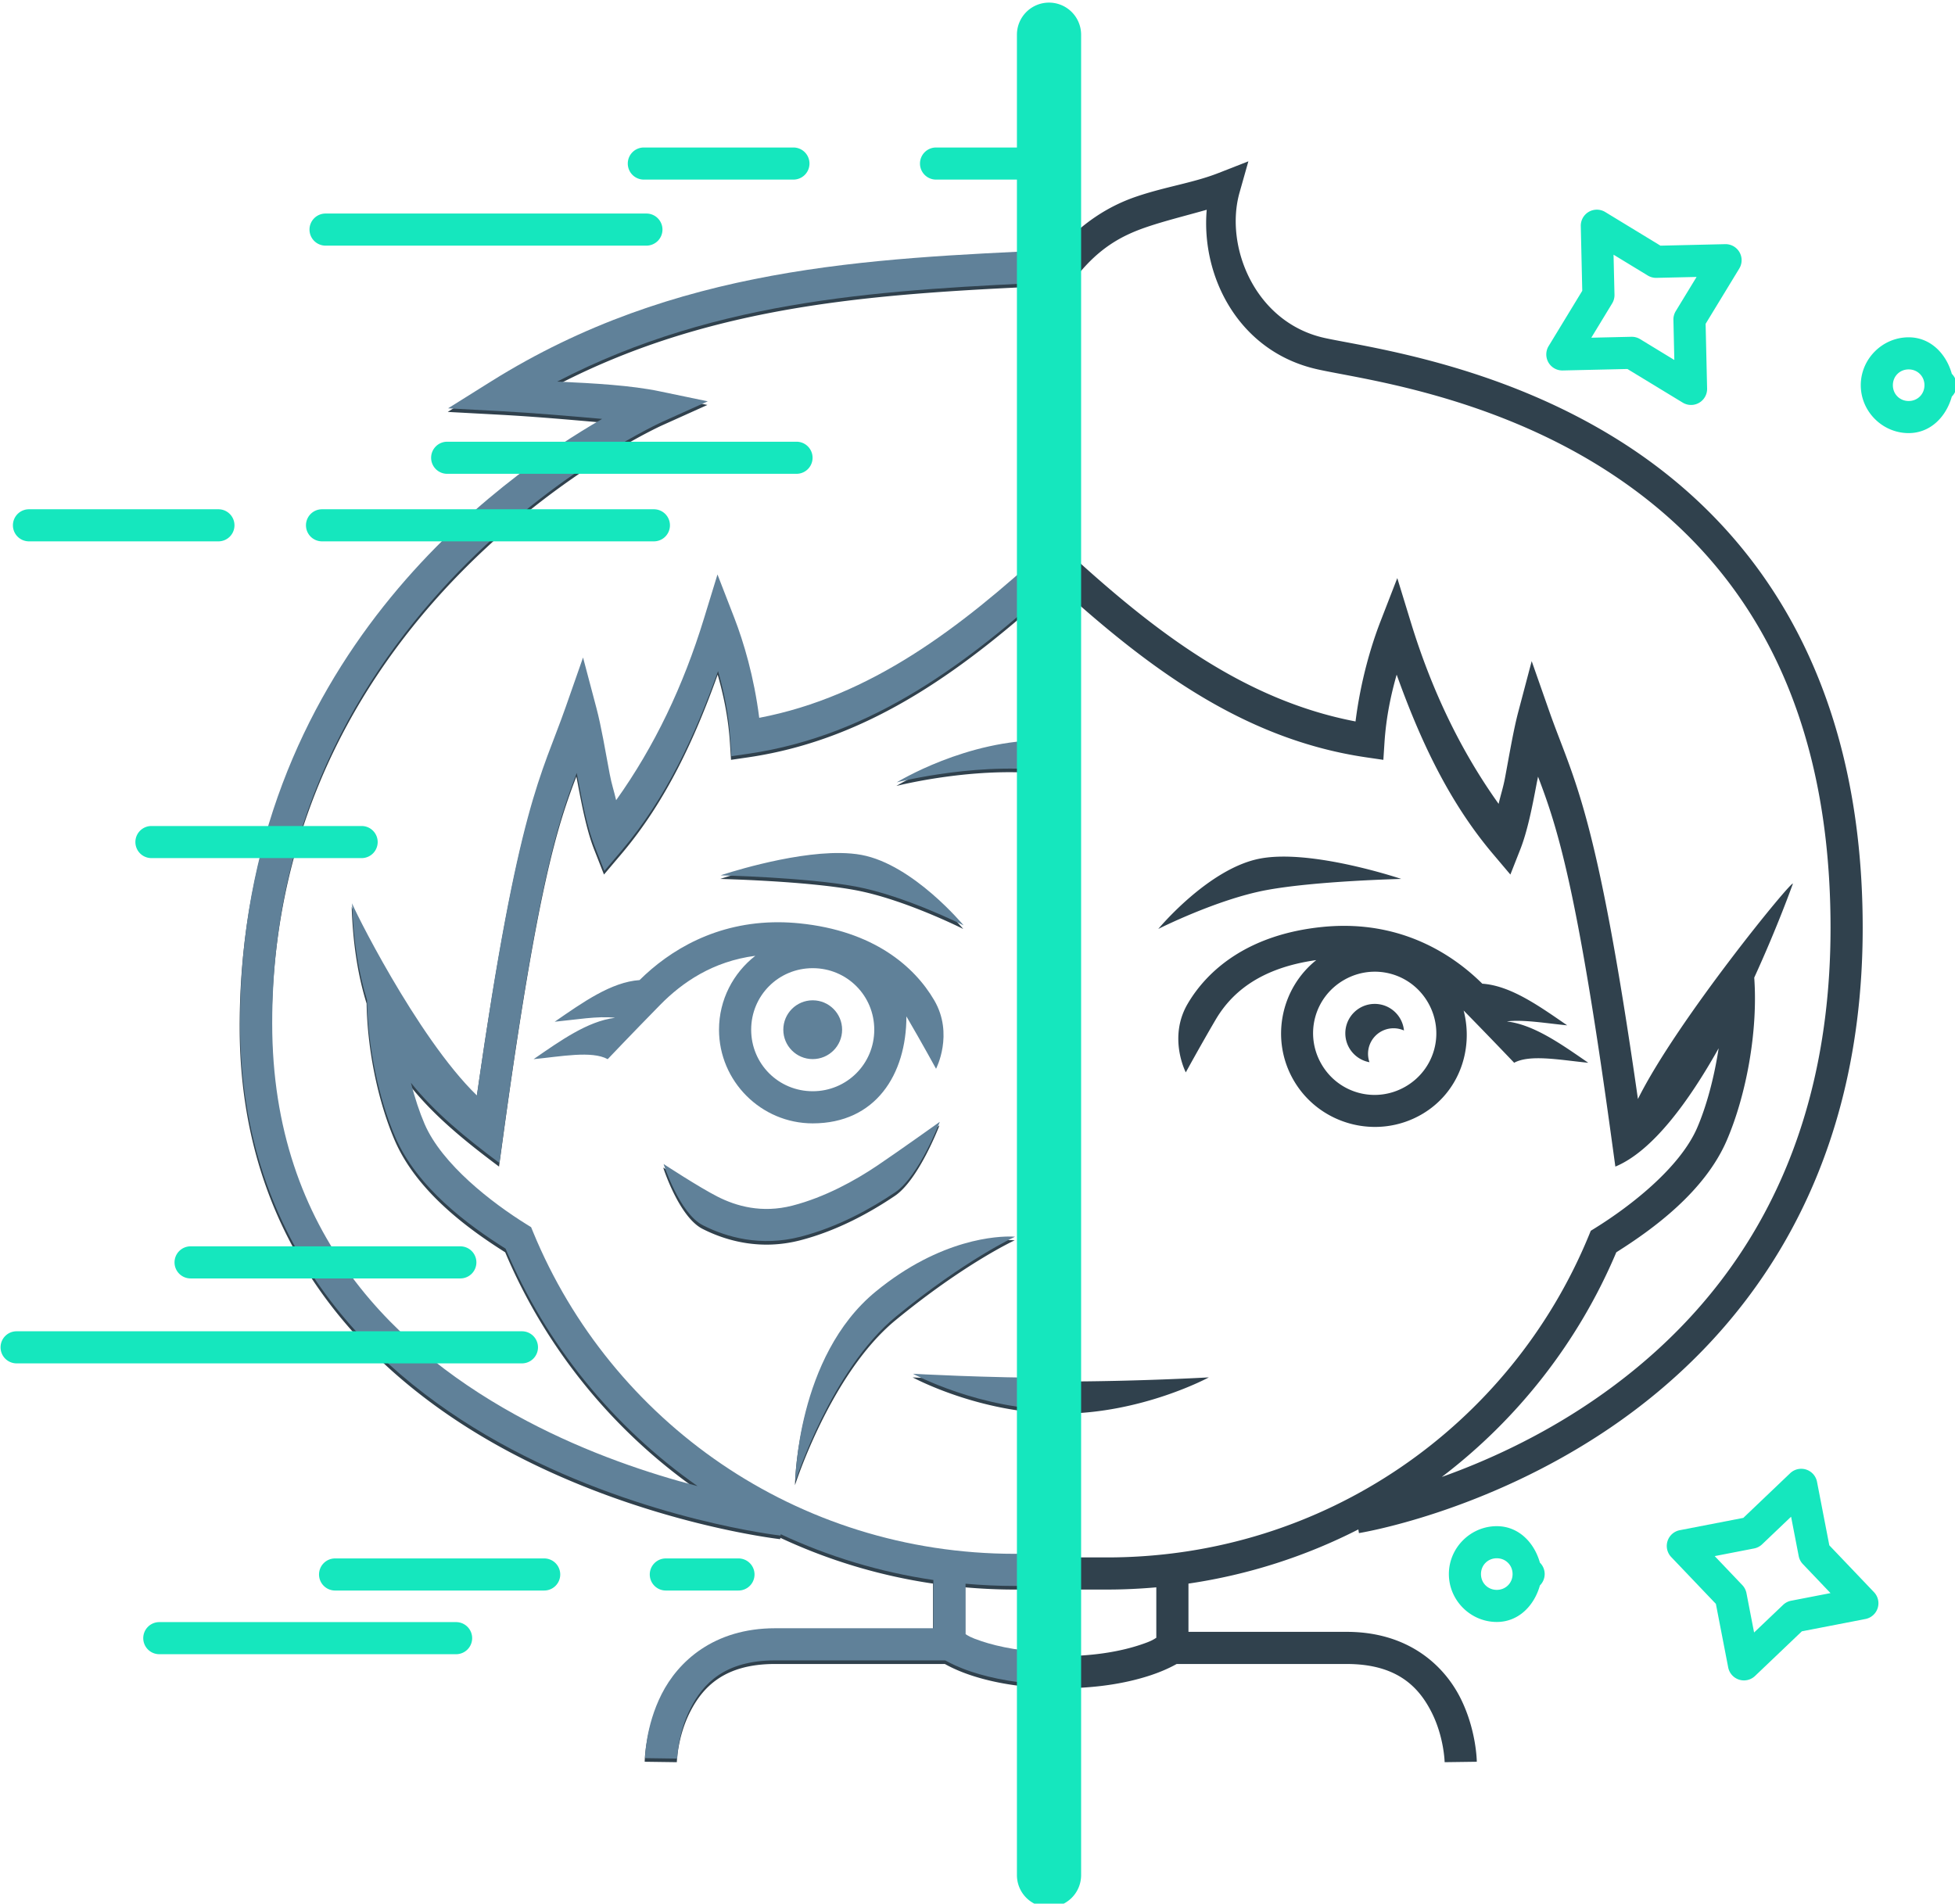<?xml version="1.0" encoding="UTF-8" standalone="no"?>
<svg
   xmlns:dc="http://purl.org/dc/elements/1.1/"
   xmlns:cc="http://creativecommons.org/ns#"
   xmlns:rdf="http://www.w3.org/1999/02/22-rdf-syntax-ns#"
   xmlns:svg="http://www.w3.org/2000/svg"
   xmlns="http://www.w3.org/2000/svg"
   id="svg1233"
   version="1.1"
   viewBox="0 0 102.69 100"
   height="100mm"
   width="102.69mm">
  <defs
     id="defs1227" />
  <g
     transform="translate(-38.847,-155.701)"
     id="layer1">
    <g
       id="g1575"
       transform="matrix(0.843,0,0,0.843,-18.365,-111.344)">
      <g
         id="g1475"
         transform="translate(33.981,248.264)">
        <path
           id="path1436"
           style="color:#000000;font-style:normal;font-variant:normal;font-weight:normal;font-stretch:normal;font-size:medium;line-height:normal;font-family:sans-serif;font-variant-ligatures:normal;font-variant-position:normal;font-variant-caps:normal;font-variant-numeric:normal;font-variant-alternates:normal;font-variant-east-asian:normal;font-feature-settings:normal;font-variation-settings:normal;text-indent:0;text-align:start;text-decoration:none;text-decoration-line:none;text-decoration-style:solid;text-decoration-color:#000000;letter-spacing:normal;word-spacing:normal;text-transform:none;writing-mode:lr-tb;direction:ltr;text-orientation:mixed;dominant-baseline:auto;baseline-shift:baseline;text-anchor:start;white-space:normal;shape-padding:0;shape-margin:0;inline-size:0;clip-rule:nonzero;display:inline;overflow:visible;visibility:visible;opacity:1;isolation:auto;mix-blend-mode:normal;color-interpolation:sRGB;color-interpolation-filters:linearRGB;solid-color:#000000;solid-opacity:1;vector-effect:none;fill:#30414d;fill-opacity:1;fill-rule:nonzero;stroke:none;stroke-width:7.559;stroke-linecap:round;stroke-linejoin:miter;stroke-miterlimit:4;stroke-dasharray:none;stroke-dashoffset:0;stroke-opacity:1;color-rendering:auto;image-rendering:auto;shape-rendering:auto;text-rendering:auto;enable-background:accumulate;stop-color:#000000;stop-opacity:1"
           d="m 367.49,833.637 -7.094,2.775 c -5.879,2.302 -12.349,3.17 -19.244,5.516 -6.396,2.176 -13.022,6.179 -19.098,13.398 -44.247,2.059 -89.426,3.821 -132.695,30.9 l -10.129,6.34 11.938,0.643 c 8.794,0.471 16.442,1.176 24.285,1.846 -23.659,13.616 -85.143,56.662 -85.143,142.16 0,52.817 32.225,83.425 63.883,100.15 31.658,16.725 63.211,20.277 63.211,20.277 l 0.037,-0.318 c 11.184,5.222 23.235,8.904 35.898,10.764 v 11.346 h -37.197 c -14.506,0 -22.855,7.894 -26.699,15.48 -3.845,7.587 -3.898,15.066 -3.898,15.066 l 7.559,0.103 c 0,0 0.135,-5.929 3.086,-11.752 2.951,-5.822 8.002,-11.338 19.953,-11.338 h 39.979 c 1.179,0.66 3.208,1.685 6.158,2.664 4.679,1.553 11.654,3.049 21.09,3.049 9.436,0 16.419,-1.496 21.098,-3.049 2.951,-0.98 4.979,-2.004 6.158,-2.664 h 39.971 c 11.952,0 17.01,5.515 19.961,11.338 2.951,5.823 3.078,11.752 3.078,11.752 l 7.561,-0.103 c 0,0 -0.046,-7.48 -3.891,-15.066 -3.845,-7.587 -12.203,-15.48 -26.709,-15.48 h -37.197 v -11.346 c 14.206,-2.086 27.644,-6.465 39.947,-12.74 l 0.137,0.863 c 0,0 29.609,-4.694 59.166,-24.818 29.557,-20.124 59.283,-56.186 59.283,-117.512 0,-61.221 -27.218,-95.481 -56.686,-114.227 -14.734,-9.373 -29.971,-14.967 -42.682,-18.5 -12.711,-3.533 -23.115,-5.058 -27.32,-6.016 -16.234,-3.697 -23.413,-21.523 -19.828,-34.172 z m -9.795,11.391 c -1.365,15.716 7.49,33.3 25.873,37.486 5.048,1.15 14.74,2.529 26.967,5.928 12.226,3.398 26.763,8.755 40.652,17.59 27.778,17.671 53.186,48.834 53.186,107.85 0,58.911 -27.904,92.147 -55.977,111.26 -12.69,8.64 -25.344,14.27 -35.432,17.869 17.901,-13.629 32.153,-31.795 41.035,-52.83 8.743,-5.512 20.805,-14.315 25.984,-26.338 4.468,-10.372 7.368,-25.359 6.449,-38.256 5.584,-12.187 9.086,-22.078 9.086,-22.078 0,-1.171 -27.307,32.219 -36.434,50.627 -9.812,-68.702 -15.148,-74.915 -20.906,-91.352 l -4.074,-11.619 -3.145,11.9 c -1.145,4.329 -2.084,9.992 -3.123,15.523 -0.452,2.407 -1.007,3.954 -1.506,6.143 -9.039,-12.662 -15.805,-26.914 -20.633,-42.668 l -3.195,-10.424 -3.943,10.166 c -2.203,5.684 -4.659,13.897 -5.875,23.547 -26.239,-5.018 -47.228,-21.137 -67.596,-39.816 l -2.555,-2.34 -2.555,2.34 c -20.366,18.678 -41.359,34.797 -67.596,39.816 -1.216,-9.65 -3.672,-17.863 -5.875,-23.547 l -3.941,-10.166 -3.197,10.424 c -4.827,15.751 -11.597,30 -20.633,42.66 -0.498,-2.186 -1.054,-3.731 -1.506,-6.135 -1.039,-5.532 -1.978,-11.195 -3.123,-15.523 l -3.15,-11.9 -4.068,11.619 c -5.758,16.436 -11.094,22.649 -20.906,91.352 -14.185,-13.744 -29.73,-45.398 -29.336,-45.24 0.296,8.889 1.51,16.338 3.508,22.785 0.202,11.315 2.829,23.39 6.607,32.162 5.179,12.023 17.239,20.826 25.982,26.338 9.553,22.623 25.312,41.93 45.146,55.838 -11.184,-2.908 -25.667,-7.676 -40.162,-15.334 -30.214,-15.962 -59.861,-43.691 -59.861,-93.469 0,-100.284 91.816,-141.51 91.816,-141.51 l 10.607,-4.777 -11.389,-2.369 c -6.634,-1.38 -15.239,-1.877 -24.029,-2.273 38.33,-19.896 78.23,-21.582 118.893,-23.482 l 1.758,-0.08 1.07,-1.396 c 5.544,-7.226 11.001,-10.2 16.992,-12.238 4.319,-1.469 9.244,-2.674 14.107,-4.061 z m -35.16,88.295 c 20.889,18.922 43.379,36.176 72.639,40.467 l 4.053,0.592 0.266,-4.082 c 0.399,-6.062 1.532,-11.27 2.863,-15.953 5.468,15.239 12.191,29.816 22.656,42.18 l 4.082,4.828 2.316,-5.883 c 1.678,-4.269 2.796,-9.859 3.854,-15.488 0.117,-0.621 0.218,-1.033 0.332,-1.652 4.54,11.867 9.177,26.122 17.193,84.5 l 0.988,7.197 c 8.717,-3.608 17.24,-15.259 24.287,-27.824 -1.053,6.925 -2.873,13.648 -5.027,18.648 -4.079,9.468 -15.763,18.513 -24.006,23.629 l -1.033,0.642 -0.465,1.131 c -18.311,44.496 -61.978,75.678 -113.291,75.678 h -21.746 c -51.313,0 -94.972,-31.181 -113.283,-75.678 l -0.465,-1.131 -1.033,-0.642 c -8.243,-5.116 -19.935,-14.161 -24.014,-23.629 -1.198,-2.781 -2.292,-6.103 -3.215,-9.686 5.6,6.972 12.671,12.783 20.807,18.861 l 0.988,-7.197 c 8.019,-58.4 12.652,-72.647 17.193,-84.516 0.116,0.624 0.214,1.041 0.332,1.668 1.058,5.629 2.175,11.22 3.854,15.488 l 2.311,5.883 4.09,-4.828 c 10.463,-12.361 17.179,-26.936 22.646,-42.172 1.33,4.682 2.474,9.886 2.873,15.945 l 0.266,4.082 4.053,-0.592 c 29.259,-4.29 51.748,-21.545 72.637,-40.467 z m -2.838,37.303 c -18.452,-0.279 -34.977,9.896 -34.977,9.896 0,0 20.857,-5.357 38.652,-2.287 v -7.4 c -1.231,-0.115 -2.458,-0.191 -3.676,-0.209 z m -48.178,26.512 c -12.167,-0.167 -28.217,5.248 -28.217,5.248 0,0 20.166,0.471 31.752,2.631 11.586,2.16 25.387,9.131 25.387,9.131 0,0 -11.832,-14.295 -24.004,-16.564 -1.522,-0.284 -3.18,-0.421 -4.918,-0.445 z m 103.705,0 c -1.738,0.024 -3.396,0.162 -4.918,0.445 -12.172,2.269 -24.004,16.564 -24.004,16.564 0,0 13.801,-6.971 25.387,-9.131 11.586,-2.16 31.752,-2.631 31.752,-2.631 0,0 -16.05,-5.415 -28.217,-5.248 z m 14.51,16.279 c -1.567,0.01 -3.176,0.092 -4.83,0.258 -17.422,1.749 -27.036,10.115 -31.699,18.086 -4.663,7.971 -0.43,16.111 -0.43,16.111 0,0 3.327,-6.084 6.957,-12.289 3.451,-5.899 9.865,-12.177 23.723,-14.111 -8.357,6.672 -10.84,18.699 -5.338,28.229 6.061,10.498 19.594,14.123 30.092,8.062 8.712,-5.03 12.308,-15.134 9.895,-24.441 6.486,6.62 11.879,12.291 11.879,12.291 3.759,-2.048 10.998,-0.617 17.422,0 -6.352,-4.384 -12.704,-8.91 -19.057,-9.711 -0.003,-0.01 -0.006,-0.018 -0.01,-0.027 3.933,-0.459 9.255,0.471 14.113,0.938 -6.653,-4.591 -13.306,-9.335 -19.959,-9.795 -7.103,-7.028 -17.987,-13.67 -32.758,-13.6 z m 7.084,10.785 c 5.127,-0.143 10.144,2.465 12.906,7.25 4.018,6.96 1.663,15.745 -5.297,19.764 -6.96,4.018 -15.745,1.663 -19.764,-5.297 -4.018,-6.96 -1.663,-15.745 5.297,-19.764 2.175,-1.256 4.527,-1.888 6.857,-1.953 z m 0.352,7.57 c -3.808,0.014 -6.887,3.106 -6.887,6.914 3.8e-4,3.396 2.451,6.215 5.68,6.797 a 6,6 0 0 1 -0.338,-1.982 6,6 0 0 1 6,-6 6,6 0 0 1 2.449,0.523 c -0.333,-3.507 -3.284,-6.252 -6.879,-6.252 -0.008,0 -0.017,0 -0.025,0 z m -102.32,28.574 c 0,0 -9.547,6.819 -14.713,10.301 -5.165,3.482 -12.309,7.439 -19.943,9.404 -7.2,1.854 -13.207,0.127 -17.617,-2.117 -4.41,-2.244 -12.676,-7.67 -12.676,-7.67 0,0 3.698,11.587 9.242,14.408 5.544,2.821 13.619,5.097 22.934,2.699 8.88,-2.286 16.66,-6.663 22.283,-10.453 5.623,-3.79 10.49,-16.572 10.49,-16.572 z m 17.004,26.982 c -3.15,-0.094 -16.71,0.321 -32.09,12.947 -18.618,15.285 -18.883,44.68 -18.883,44.68 0,0 8.397,-26.287 23.682,-38.836 16.326,-13.404 27.979,-18.754 27.979,-18.754 0,0 -0.238,-0.024 -0.688,-0.037 z m -23.307,32.266 c 0,0 15.71,8.529 34.824,8.529 19.114,0 34.828,-8.529 34.828,-8.529 0,0 -17.01,0.971 -34.828,0.971 -17.818,0 -34.824,-0.971 -34.824,-0.971 z m 12.352,49.371 c 3.822,0.336 7.686,0.525 11.598,0.525 h 21.746 c 3.911,0 7.776,-0.19 11.598,-0.525 v 11.865 c -0.674,0.396 -1.013,0.741 -3.758,1.652 -3.928,1.304 -10.074,2.666 -18.713,2.666 -8.639,0 -14.777,-1.362 -18.705,-2.666 -2.752,-0.913 -3.094,-1.266 -3.766,-1.66 z"
           transform="matrix(0.265,0,0,0.265,14.287,-142.346)" />
        <path
           transform="scale(0.265)"
           d="m 377.373,315.824 c -0.442,0.486 -0.882,0.983 -1.318,1.502 -44.247,2.059 -89.426,3.821 -132.695,30.9 l -10.129,6.34 11.938,0.643 c 8.794,0.471 16.442,1.176 24.285,1.846 -23.659,13.616 -85.143,56.662 -85.143,142.16 0,52.817 32.225,83.425 63.883,100.15 31.658,16.725 63.211,20.277 63.211,20.277 l 0.037,-0.318 c 11.184,5.222 23.235,8.904 35.898,10.764 v 11.346 h -37.197 c -14.506,0 -22.855,7.894 -26.699,15.48 -3.845,7.587 -3.898,15.066 -3.898,15.066 l 7.559,0.104 c 0,0 0.135,-5.929 3.086,-11.752 2.951,-5.823 8.002,-11.338 19.953,-11.338 h 39.979 c 1.179,0.66 3.208,1.685 6.158,2.664 4.679,1.553 11.654,3.049 21.09,3.049 h 0.004 v -7.559 h -0.004 c -8.639,0 -14.777,-1.362 -18.705,-2.666 -2.752,-0.914 -3.094,-1.266 -3.766,-1.66 v -11.857 c 3.822,0.336 7.686,0.525 11.598,0.525 h 10.877 v -7.559 h -10.877 c -51.313,0 -94.972,-31.181 -113.283,-75.678 l -0.465,-1.131 -1.033,-0.643 c -8.243,-5.116 -19.935,-14.161 -24.014,-23.629 -1.198,-2.781 -2.292,-6.103 -3.215,-9.686 5.6,6.972 12.671,12.782 20.807,18.861 l 0.988,-7.197 c 8.019,-58.4 12.652,-72.647 17.193,-84.516 0.116,0.624 0.214,1.041 0.332,1.668 1.058,5.629 2.175,11.22 3.854,15.488 l 2.311,5.883 4.09,-4.828 c 10.463,-12.361 17.179,-26.936 22.646,-42.172 1.33,4.682 2.474,9.886 2.873,15.945 l 0.266,4.082 4.053,-0.592 c 29.259,-4.29 51.748,-21.545 72.637,-40.467 0.278,0.252 0.56,0.499 0.838,0.75 v -10.109 l -0.838,-0.768 -2.555,2.34 c -20.366,18.678 -41.359,34.797 -67.596,39.816 -1.216,-9.65 -3.672,-17.863 -5.875,-23.547 l -3.941,-10.166 -3.197,10.424 c -4.827,15.751 -11.597,30 -20.633,42.66 -0.498,-2.186 -1.054,-3.731 -1.506,-6.135 -1.039,-5.532 -1.978,-11.195 -3.123,-15.523 l -3.15,-11.9 -4.068,11.619 c -5.758,16.436 -11.094,22.649 -20.906,91.352 -14.185,-13.744 -29.73,-45.398 -29.336,-45.24 0.296,8.889 1.51,16.338 3.508,22.785 0.202,11.315 2.829,23.39 6.607,32.162 5.179,12.023 17.239,20.826 25.982,26.338 9.553,22.623 25.312,41.93 45.146,55.838 -11.184,-2.908 -25.667,-7.676 -40.162,-15.334 -30.214,-15.962 -59.861,-43.691 -59.861,-93.469 0,-100.285 91.816,-141.51 91.816,-141.51 l 10.607,-4.777 -11.389,-2.369 c -6.634,-1.38 -15.239,-1.877 -24.029,-2.273 38.205,-19.832 77.972,-21.57 118.498,-23.463 z M 373.697,432.625 c -18.452,-0.279 -34.977,9.896 -34.977,9.896 0,0 20.857,-5.357 38.652,-2.287 v -7.4 c -1.231,-0.115 -2.458,-0.191 -3.676,-0.209 z m -48.178,26.512 c -12.167,-0.167 -28.217,5.248 -28.217,5.248 0,0 20.166,0.471 31.752,2.631 11.586,2.16 25.387,9.131 25.387,9.131 0,0 -11.832,-14.295 -24.004,-16.564 -1.522,-0.284 -3.18,-0.421 -4.918,-0.445 z m -14.51,16.279 c -14.771,-0.07 -25.653,6.572 -32.756,13.6 -6.653,0.459 -13.306,5.203 -19.959,9.795 4.858,-0.466 10.179,-1.397 14.111,-0.938 -0.003,0.009 -0.006,0.018 -0.01,0.027 -6.352,0.802 -12.703,5.327 -19.055,9.711 6.424,-0.616 13.661,-2.048 17.42,0 0,0 5.617,-5.913 12.342,-12.768 5.188,-5.288 12.384,-10.239 22.365,-11.535 -5.183,4.038 -8.533,10.33 -8.533,17.375 1e-5,12.122 9.908,22.027 22.029,22.027 14.805,0 22.033,-11.506 22.033,-25.154 0.005,0.008 0.011,0.017 0.016,0.025 3.63,6.205 6.955,12.289 6.955,12.289 0,0 4.234,-8.14 -0.43,-16.111 -4.663,-7.971 -14.275,-16.337 -31.697,-18.086 -1.654,-0.166 -3.265,-0.25 -4.832,-0.258 z m 7.955,10.799 c 8.037,0 14.475,6.432 14.475,14.469 0,8.037 -6.438,14.469 -14.475,14.469 -8.037,0 -14.469,-6.432 -14.469,-14.469 0,-8.037 6.432,-14.469 14.469,-14.469 z m -0.023,7.557 c -3.809,0.013 -6.889,3.105 -6.889,6.914 4.2e-4,3.818 3.096,6.913 6.914,6.912 3.817,-4.2e-4 6.912,-3.095 6.912,-6.912 6.7e-4,-3.818 -3.094,-6.914 -6.912,-6.914 -0.008,-2e-5 -0.017,-2e-5 -0.025,0 z m 29.908,28.574 c 0,0 -9.547,6.819 -14.713,10.301 -5.165,3.482 -12.309,7.439 -19.943,9.404 -7.2,1.854 -13.207,0.127 -17.617,-2.117 -4.41,-2.244 -12.676,-7.67 -12.676,-7.67 0,0 3.698,11.587 9.242,14.408 5.544,2.821 13.619,5.097 22.934,2.699 8.88,-2.286 16.66,-6.663 22.283,-10.453 5.623,-3.79 10.49,-16.572 10.49,-16.572 z m 17.004,26.982 c -3.15,-0.094 -16.71,0.321 -32.09,12.947 -18.618,15.285 -18.883,44.68 -18.883,44.68 0,0 8.397,-26.287 23.682,-38.836 16.326,-13.404 27.979,-18.754 27.979,-18.754 0,0 -0.238,-0.024 -0.688,-0.037 z m -23.307,32.266 c 0,0 15.71,8.529 34.824,8.529 h 0.002 v -7.559 h -0.002 c -17.818,0 -34.824,-0.971 -34.824,-0.971 z"
           style="color:#000000;font-style:normal;font-variant:normal;font-weight:normal;font-stretch:normal;font-size:medium;line-height:normal;font-family:sans-serif;font-variant-ligatures:normal;font-variant-position:normal;font-variant-caps:normal;font-variant-numeric:normal;font-variant-alternates:normal;font-variant-east-asian:normal;font-feature-settings:normal;font-variation-settings:normal;text-indent:0;text-align:start;text-decoration:none;text-decoration-line:none;text-decoration-style:solid;text-decoration-color:#000000;letter-spacing:normal;word-spacing:normal;text-transform:none;writing-mode:lr-tb;direction:ltr;text-orientation:mixed;dominant-baseline:auto;baseline-shift:baseline;text-anchor:start;white-space:normal;shape-padding:0;shape-margin:0;inline-size:0;clip-rule:nonzero;display:inline;overflow:visible;visibility:visible;opacity:1;isolation:auto;mix-blend-mode:normal;color-interpolation:sRGB;color-interpolation-filters:linearRGB;solid-color:#000000;solid-opacity:1;vector-effect:none;fill:#608199;fill-opacity:1;fill-rule:nonzero;stroke:none;stroke-width:7.559;stroke-linecap:round;stroke-linejoin:miter;stroke-miterlimit:4;stroke-dasharray:none;stroke-dashoffset:0;stroke-opacity:1;color-rendering:auto;image-rendering:auto;shape-rendering:auto;text-rendering:auto;enable-background:accumulate;stop-color:#000000;stop-opacity:1"
           id="path1455" />
        <path
           id="path1972"
           d="M 99.25 68.678 A 2 2 0 0 0 97.25 70.678 L 97.25 185.363 A 2 2 0 0 0 99.25 187.363 A 2 2 0 0 0 101.25 185.363 L 101.25 70.678 A 2 2 0 0 0 99.25 68.678 z "
           style="color:#000000;font-style:normal;font-variant:normal;font-weight:normal;font-stretch:normal;font-size:medium;line-height:normal;font-family:sans-serif;font-variant-ligatures:normal;font-variant-position:normal;font-variant-caps:normal;font-variant-numeric:normal;font-variant-alternates:normal;font-variant-east-asian:normal;font-feature-settings:normal;font-variation-settings:normal;text-indent:0;text-align:start;text-decoration:none;text-decoration-line:none;text-decoration-style:solid;text-decoration-color:#000000;letter-spacing:normal;word-spacing:normal;text-transform:none;writing-mode:lr-tb;direction:ltr;text-orientation:mixed;dominant-baseline:auto;baseline-shift:baseline;text-anchor:start;white-space:normal;shape-padding:0;shape-margin:0;inline-size:0;clip-rule:nonzero;display:inline;overflow:visible;visibility:visible;isolation:auto;mix-blend-mode:normal;color-interpolation:sRGB;color-interpolation-filters:linearRGB;solid-color:#000000;solid-opacity:1;vector-effect:none;fill:#15e7be;fill-opacity:1;fill-rule:nonzero;stroke:none;stroke-width:4;stroke-linecap:round;stroke-linejoin:miter;stroke-miterlimit:4;stroke-dasharray:none;stroke-dashoffset:0;stroke-opacity:1;color-rendering:auto;image-rendering:auto;shape-rendering:auto;text-rendering:auto;enable-background:accumulate;stop-color:#000000;stop-opacity:1;opacity:1" />
      </g>
      <path
         id="path1988"
         d="M 69.672 348.514 A 1 1 0 0 0 68.672 349.514 A 1 1 0 0 0 69.672 350.514 L 81.477 350.514 A 1 1 0 0 0 82.477 349.514 A 1 1 0 0 0 81.477 348.514 L 69.672 348.514 z M 87.932 348.514 A 1 1 0 0 0 86.932 349.514 A 1 1 0 0 0 87.932 350.514 L 108.611 350.514 A 1 1 0 0 0 109.611 349.514 A 1 1 0 0 0 108.611 348.514 L 87.932 348.514 z "
         style="color:#000000;font-style:normal;font-variant:normal;font-weight:normal;font-stretch:normal;font-size:medium;line-height:normal;font-family:sans-serif;font-variant-ligatures:normal;font-variant-position:normal;font-variant-caps:normal;font-variant-numeric:normal;font-variant-alternates:normal;font-variant-east-asian:normal;font-feature-settings:normal;font-variation-settings:normal;text-indent:0;text-align:start;text-decoration:none;text-decoration-line:none;text-decoration-style:solid;text-decoration-color:#000000;letter-spacing:normal;word-spacing:normal;text-transform:none;writing-mode:lr-tb;direction:ltr;text-orientation:mixed;dominant-baseline:auto;baseline-shift:baseline;text-anchor:start;white-space:normal;shape-padding:0;shape-margin:0;inline-size:0;clip-rule:nonzero;display:inline;overflow:visible;visibility:visible;isolation:auto;mix-blend-mode:normal;color-interpolation:sRGB;color-interpolation-filters:linearRGB;solid-color:#000000;solid-opacity:1;vector-effect:none;fill:#15e7be;fill-opacity:1;fill-rule:nonzero;stroke:none;stroke-width:2;stroke-linecap:round;stroke-linejoin:miter;stroke-miterlimit:4;stroke-dasharray:none;stroke-dashoffset:0;stroke-opacity:1;color-rendering:auto;image-rendering:auto;shape-rendering:auto;text-rendering:auto;enable-background:accumulate;stop-color:#000000;stop-opacity:1;opacity:1" />
      <path
         id="path1984"
         d="M 95.73 344.305 A 1 1 0 0 0 94.73 345.305 A 1 1 0 0 0 95.73 346.305 L 117.498 346.305 A 1 1 0 0 0 118.498 345.305 A 1 1 0 0 0 117.498 344.305 L 95.73 344.305 z "
         style="color:#000000;font-style:normal;font-variant:normal;font-weight:normal;font-stretch:normal;font-size:medium;line-height:normal;font-family:sans-serif;font-variant-ligatures:normal;font-variant-position:normal;font-variant-caps:normal;font-variant-numeric:normal;font-variant-alternates:normal;font-variant-east-asian:normal;font-feature-settings:normal;font-variation-settings:normal;text-indent:0;text-align:start;text-decoration:none;text-decoration-line:none;text-decoration-style:solid;text-decoration-color:#000000;letter-spacing:normal;word-spacing:normal;text-transform:none;writing-mode:lr-tb;direction:ltr;text-orientation:mixed;dominant-baseline:auto;baseline-shift:baseline;text-anchor:start;white-space:normal;shape-padding:0;shape-margin:0;inline-size:0;clip-rule:nonzero;display:inline;overflow:visible;visibility:visible;isolation:auto;mix-blend-mode:normal;color-interpolation:sRGB;color-interpolation-filters:linearRGB;solid-color:#000000;solid-opacity:1;vector-effect:none;fill:#15e7be;fill-opacity:1;fill-rule:nonzero;stroke:none;stroke-width:2;stroke-linecap:round;stroke-linejoin:miter;stroke-miterlimit:4;stroke-dasharray:none;stroke-dashoffset:0;stroke-opacity:1;color-rendering:auto;image-rendering:auto;shape-rendering:auto;text-rendering:auto;enable-background:accumulate;stop-color:#000000;stop-opacity:1;opacity:1" />
      <path
         id="path1980"
         d="M 88.152 330.086 A 1 1 0 0 0 87.152 331.086 A 1 1 0 0 0 88.152 332.086 L 108.145 332.086 A 1 1 0 0 0 109.145 331.086 A 1 1 0 0 0 108.145 330.086 L 88.152 330.086 z "
         style="color:#000000;font-style:normal;font-variant:normal;font-weight:normal;font-stretch:normal;font-size:medium;line-height:normal;font-family:sans-serif;font-variant-ligatures:normal;font-variant-position:normal;font-variant-caps:normal;font-variant-numeric:normal;font-variant-alternates:normal;font-variant-east-asian:normal;font-feature-settings:normal;font-variation-settings:normal;text-indent:0;text-align:start;text-decoration:none;text-decoration-line:none;text-decoration-style:solid;text-decoration-color:#000000;letter-spacing:normal;word-spacing:normal;text-transform:none;writing-mode:lr-tb;direction:ltr;text-orientation:mixed;dominant-baseline:auto;baseline-shift:baseline;text-anchor:start;white-space:normal;shape-padding:0;shape-margin:0;inline-size:0;clip-rule:nonzero;display:inline;overflow:visible;visibility:visible;isolation:auto;mix-blend-mode:normal;color-interpolation:sRGB;color-interpolation-filters:linearRGB;solid-color:#000000;solid-opacity:1;vector-effect:none;fill:#15e7be;fill-opacity:1;fill-rule:nonzero;stroke:none;stroke-width:2;stroke-linecap:round;stroke-linejoin:miter;stroke-miterlimit:4;stroke-dasharray:none;stroke-dashoffset:0;stroke-opacity:1;color-rendering:auto;image-rendering:auto;shape-rendering:auto;text-rendering:auto;enable-background:accumulate;stop-color:#000000;stop-opacity:1;opacity:1" />
      <path
         id="path1976"
         d="M 107.984 325.971 A 1 1 0 0 0 106.984 326.971 A 1 1 0 0 0 107.984 327.971 L 117.305 327.971 A 1 1 0 0 0 118.305 326.971 A 1 1 0 0 0 117.305 325.971 L 107.984 325.971 z M 126.191 325.971 A 1 1 0 0 0 125.191 326.971 A 1 1 0 0 0 126.191 327.971 L 133.119 327.971 A 1 1 0 0 0 134.119 326.971 A 1 1 0 0 0 133.119 325.971 L 126.191 325.971 z "
         style="color:#000000;font-style:normal;font-variant:normal;font-weight:normal;font-stretch:normal;font-size:medium;line-height:normal;font-family:sans-serif;font-variant-ligatures:normal;font-variant-position:normal;font-variant-caps:normal;font-variant-numeric:normal;font-variant-alternates:normal;font-variant-east-asian:normal;font-feature-settings:normal;font-variation-settings:normal;text-indent:0;text-align:start;text-decoration:none;text-decoration-line:none;text-decoration-style:solid;text-decoration-color:#000000;letter-spacing:normal;word-spacing:normal;text-transform:none;writing-mode:lr-tb;direction:ltr;text-orientation:mixed;dominant-baseline:auto;baseline-shift:baseline;text-anchor:start;white-space:normal;shape-padding:0;shape-margin:0;inline-size:0;clip-rule:nonzero;display:inline;overflow:visible;visibility:visible;isolation:auto;mix-blend-mode:normal;color-interpolation:sRGB;color-interpolation-filters:linearRGB;solid-color:#000000;solid-opacity:1;vector-effect:none;fill:#15e7be;fill-opacity:1;fill-rule:nonzero;stroke:none;stroke-width:2;stroke-linecap:round;stroke-linejoin:miter;stroke-miterlimit:4;stroke-dasharray:none;stroke-dashoffset:0;stroke-opacity:1;color-rendering:auto;image-rendering:auto;shape-rendering:auto;text-rendering:auto;enable-background:accumulate;stop-color:#000000;stop-opacity:1;opacity:1" />
      <path
         id="path1992"
         d="M 77.303 368.252 A 1 1 0 0 0 76.303 369.252 A 1 1 0 0 0 77.303 370.252 L 90.4 370.252 A 1 1 0 0 0 91.4 369.252 A 1 1 0 0 0 90.4 368.252 L 77.303 368.252 z "
         style="color:#000000;font-style:normal;font-variant:normal;font-weight:normal;font-stretch:normal;font-size:medium;line-height:normal;font-family:sans-serif;font-variant-ligatures:normal;font-variant-position:normal;font-variant-caps:normal;font-variant-numeric:normal;font-variant-alternates:normal;font-variant-east-asian:normal;font-feature-settings:normal;font-variation-settings:normal;text-indent:0;text-align:start;text-decoration:none;text-decoration-line:none;text-decoration-style:solid;text-decoration-color:#000000;letter-spacing:normal;word-spacing:normal;text-transform:none;writing-mode:lr-tb;direction:ltr;text-orientation:mixed;dominant-baseline:auto;baseline-shift:baseline;text-anchor:start;white-space:normal;shape-padding:0;shape-margin:0;inline-size:0;clip-rule:nonzero;display:inline;overflow:visible;visibility:visible;isolation:auto;mix-blend-mode:normal;color-interpolation:sRGB;color-interpolation-filters:linearRGB;solid-color:#000000;solid-opacity:1;vector-effect:none;fill:#15e7be;fill-opacity:1;fill-rule:nonzero;stroke:none;stroke-width:2;stroke-linecap:round;stroke-linejoin:miter;stroke-miterlimit:4;stroke-dasharray:none;stroke-dashoffset:0;stroke-opacity:1;color-rendering:auto;image-rendering:auto;shape-rendering:auto;text-rendering:auto;enable-background:accumulate;stop-color:#000000;stop-opacity:1;opacity:1" />
      <path
         id="path1996"
         d="M 79.742 394.445 A 1 1 0 0 0 78.742 395.445 A 1 1 0 0 0 79.742 396.445 L 96.551 396.445 A 1 1 0 0 0 97.551 395.445 A 1 1 0 0 0 96.551 394.445 L 79.742 394.445 z "
         style="color:#000000;font-style:normal;font-variant:normal;font-weight:normal;font-stretch:normal;font-size:medium;line-height:normal;font-family:sans-serif;font-variant-ligatures:normal;font-variant-position:normal;font-variant-caps:normal;font-variant-numeric:normal;font-variant-alternates:normal;font-variant-east-asian:normal;font-feature-settings:normal;font-variation-settings:normal;text-indent:0;text-align:start;text-decoration:none;text-decoration-line:none;text-decoration-style:solid;text-decoration-color:#000000;letter-spacing:normal;word-spacing:normal;text-transform:none;writing-mode:lr-tb;direction:ltr;text-orientation:mixed;dominant-baseline:auto;baseline-shift:baseline;text-anchor:start;white-space:normal;shape-padding:0;shape-margin:0;inline-size:0;clip-rule:nonzero;display:inline;overflow:visible;visibility:visible;isolation:auto;mix-blend-mode:normal;color-interpolation:sRGB;color-interpolation-filters:linearRGB;solid-color:#000000;solid-opacity:1;vector-effect:none;fill:#15e7be;fill-opacity:1;fill-rule:nonzero;stroke:none;stroke-width:2;stroke-linecap:round;stroke-linejoin:miter;stroke-miterlimit:4;stroke-dasharray:none;stroke-dashoffset:0;stroke-opacity:1;color-rendering:auto;image-rendering:auto;shape-rendering:auto;text-rendering:auto;enable-background:accumulate;stop-color:#000000;stop-opacity:1;opacity:1" />
      <path
         id="path2000"
         d="M 68.902 399.738 A 1 1 0 0 0 67.902 400.738 A 1 1 0 0 0 68.902 401.738 L 100.389 401.738 A 1 1 0 0 0 101.389 400.738 A 1 1 0 0 0 100.389 399.738 L 68.902 399.738 z "
         style="color:#000000;font-style:normal;font-variant:normal;font-weight:normal;font-stretch:normal;font-size:medium;line-height:normal;font-family:sans-serif;font-variant-ligatures:normal;font-variant-position:normal;font-variant-caps:normal;font-variant-numeric:normal;font-variant-alternates:normal;font-variant-east-asian:normal;font-feature-settings:normal;font-variation-settings:normal;text-indent:0;text-align:start;text-decoration:none;text-decoration-line:none;text-decoration-style:solid;text-decoration-color:#000000;letter-spacing:normal;word-spacing:normal;text-transform:none;writing-mode:lr-tb;direction:ltr;text-orientation:mixed;dominant-baseline:auto;baseline-shift:baseline;text-anchor:start;white-space:normal;shape-padding:0;shape-margin:0;inline-size:0;clip-rule:nonzero;display:inline;overflow:visible;visibility:visible;isolation:auto;mix-blend-mode:normal;color-interpolation:sRGB;color-interpolation-filters:linearRGB;solid-color:#000000;solid-opacity:1;vector-effect:none;fill:#15e7be;fill-opacity:1;fill-rule:nonzero;stroke:none;stroke-width:2;stroke-linecap:round;stroke-linejoin:miter;stroke-miterlimit:4;stroke-dasharray:none;stroke-dashoffset:0;stroke-opacity:1;color-rendering:auto;image-rendering:auto;shape-rendering:auto;text-rendering:auto;enable-background:accumulate;stop-color:#000000;stop-opacity:1;opacity:1" />
      <path
         id="path2008"
         d="M 88.746 413.893 A 1 1 0 0 0 87.746 414.893 A 1 1 0 0 0 88.746 415.893 L 101.775 415.893 A 1 1 0 0 0 102.775 414.893 A 1 1 0 0 0 101.775 413.893 L 88.746 413.893 z M 109.354 413.893 A 1 1 0 0 0 108.354 414.893 A 1 1 0 0 0 109.354 415.893 L 113.881 415.893 A 1 1 0 0 0 114.881 414.893 A 1 1 0 0 0 113.881 413.893 L 109.354 413.893 z "
         style="color:#000000;font-style:normal;font-variant:normal;font-weight:normal;font-stretch:normal;font-size:medium;line-height:normal;font-family:sans-serif;font-variant-ligatures:normal;font-variant-position:normal;font-variant-caps:normal;font-variant-numeric:normal;font-variant-alternates:normal;font-variant-east-asian:normal;font-feature-settings:normal;font-variation-settings:normal;text-indent:0;text-align:start;text-decoration:none;text-decoration-line:none;text-decoration-style:solid;text-decoration-color:#000000;letter-spacing:normal;word-spacing:normal;text-transform:none;writing-mode:lr-tb;direction:ltr;text-orientation:mixed;dominant-baseline:auto;baseline-shift:baseline;text-anchor:start;white-space:normal;shape-padding:0;shape-margin:0;inline-size:0;clip-rule:nonzero;display:inline;overflow:visible;visibility:visible;isolation:auto;mix-blend-mode:normal;color-interpolation:sRGB;color-interpolation-filters:linearRGB;solid-color:#000000;solid-opacity:1;vector-effect:none;fill:#15e7be;fill-opacity:1;fill-rule:nonzero;stroke:none;stroke-width:2;stroke-linecap:round;stroke-linejoin:miter;stroke-miterlimit:4;stroke-dasharray:none;stroke-dashoffset:0;stroke-opacity:1;color-rendering:auto;image-rendering:auto;shape-rendering:auto;text-rendering:auto;enable-background:accumulate;stop-color:#000000;stop-opacity:1;opacity:1" />
      <path
         id="path2004"
         d="M 77.793 417.861 A 1 1 0 0 0 76.793 418.861 A 1 1 0 0 0 77.793 419.861 L 96.287 419.861 A 1 1 0 0 0 97.287 418.861 A 1 1 0 0 0 96.287 417.861 L 77.793 417.861 z "
         style="color:#000000;font-style:normal;font-variant:normal;font-weight:normal;font-stretch:normal;font-size:medium;line-height:normal;font-family:sans-serif;font-variant-ligatures:normal;font-variant-position:normal;font-variant-caps:normal;font-variant-numeric:normal;font-variant-alternates:normal;font-variant-east-asian:normal;font-feature-settings:normal;font-variation-settings:normal;text-indent:0;text-align:start;text-decoration:none;text-decoration-line:none;text-decoration-style:solid;text-decoration-color:#000000;letter-spacing:normal;word-spacing:normal;text-transform:none;writing-mode:lr-tb;direction:ltr;text-orientation:mixed;dominant-baseline:auto;baseline-shift:baseline;text-anchor:start;white-space:normal;shape-padding:0;shape-margin:0;inline-size:0;clip-rule:nonzero;display:inline;overflow:visible;visibility:visible;isolation:auto;mix-blend-mode:normal;color-interpolation:sRGB;color-interpolation-filters:linearRGB;solid-color:#000000;solid-opacity:1;vector-effect:none;fill:#15e7be;fill-opacity:1;fill-rule:nonzero;stroke:none;stroke-width:2;stroke-linecap:round;stroke-linejoin:miter;stroke-miterlimit:4;stroke-dasharray:none;stroke-dashoffset:0;stroke-opacity:1;color-rendering:auto;image-rendering:auto;shape-rendering:auto;text-rendering:auto;enable-background:accumulate;stop-color:#000000;stop-opacity:1;opacity:1" />
      <path
         id="path1968"
         d="M 167.322 329.846 A 1 1 0 0 0 166.365 330.869 L 166.457 334.9 L 164.361 338.346 A 1 1 0 0 0 165.238 339.865 L 169.27 339.773 L 172.717 341.869 A 1 1 0 0 0 174.236 340.992 L 174.143 336.959 L 176.24 333.514 A 1 1 0 0 0 175.361 331.994 L 171.33 332.088 L 167.885 329.99 A 1 1 0 0 0 167.322 329.846 z M 168.406 332.65 L 170.539 333.949 A 1 1 0 0 0 171.082 334.094 L 173.58 334.037 L 172.281 336.17 A 1 1 0 0 0 172.137 336.713 L 172.193 339.211 L 170.061 337.912 A 1 1 0 0 0 169.518 337.766 L 167.02 337.824 L 168.318 335.689 A 1 1 0 0 0 168.465 335.146 L 168.406 332.65 z "
         style="color:#000000;font-style:normal;font-variant:normal;font-weight:normal;font-stretch:normal;font-size:medium;line-height:normal;font-family:sans-serif;font-variant-ligatures:normal;font-variant-position:normal;font-variant-caps:normal;font-variant-numeric:normal;font-variant-alternates:normal;font-variant-east-asian:normal;font-feature-settings:normal;font-variation-settings:normal;text-indent:0;text-align:start;text-decoration:none;text-decoration-line:none;text-decoration-style:solid;text-decoration-color:#000000;letter-spacing:normal;word-spacing:normal;text-transform:none;writing-mode:lr-tb;direction:ltr;text-orientation:mixed;dominant-baseline:auto;baseline-shift:baseline;text-anchor:start;white-space:normal;shape-padding:0;shape-margin:0;inline-size:0;clip-rule:nonzero;display:inline;overflow:visible;visibility:visible;isolation:auto;mix-blend-mode:normal;color-interpolation:sRGB;color-interpolation-filters:linearRGB;solid-color:#000000;solid-opacity:1;vector-effect:none;fill:#15e7be;fill-opacity:1;fill-rule:nonzero;stroke:none;stroke-width:2;stroke-linecap:round;stroke-linejoin:round;stroke-miterlimit:4;stroke-dasharray:none;stroke-dashoffset:0;stroke-opacity:1;color-rendering:auto;image-rendering:auto;shape-rendering:auto;text-rendering:auto;enable-background:accumulate;stop-color:#000000;stop-opacity:1;opacity:1" />
      <path
         transform="rotate(47.698,-66.971,312.79)"
         id="path1960"
         d="M 170.66 194.014 A 1 1 0 0 0 169.703 195.035 L 169.797 199.068 L 167.699 202.514 A 1 1 0 0 0 168.576 204.033 L 172.609 203.939 L 176.055 206.037 A 1 1 0 0 0 177.574 205.16 L 177.48 201.127 L 179.578 197.682 A 1 1 0 0 0 178.701 196.162 L 174.668 196.256 L 171.223 194.158 A 1 1 0 0 0 170.66 194.014 z M 171.746 196.818 L 173.879 198.117 A 1 1 0 0 0 174.422 198.262 L 176.92 198.205 L 175.621 200.338 A 1 1 0 0 0 175.475 200.881 L 175.531 203.379 L 173.398 202.08 A 1 1 0 0 0 172.855 201.934 L 170.359 201.99 L 171.656 199.857 A 1 1 0 0 0 171.803 199.314 L 171.746 196.818 z "
         style="color:#000000;font-style:normal;font-variant:normal;font-weight:normal;font-stretch:normal;font-size:medium;line-height:normal;font-family:sans-serif;font-variant-ligatures:normal;font-variant-position:normal;font-variant-caps:normal;font-variant-numeric:normal;font-variant-alternates:normal;font-variant-east-asian:normal;font-feature-settings:normal;font-variation-settings:normal;text-indent:0;text-align:start;text-decoration:none;text-decoration-line:none;text-decoration-style:solid;text-decoration-color:#000000;letter-spacing:normal;word-spacing:normal;text-transform:none;writing-mode:lr-tb;direction:ltr;text-orientation:mixed;dominant-baseline:auto;baseline-shift:baseline;text-anchor:start;white-space:normal;shape-padding:0;shape-margin:0;inline-size:0;clip-rule:nonzero;display:inline;overflow:visible;visibility:visible;isolation:auto;mix-blend-mode:normal;color-interpolation:sRGB;color-interpolation-filters:linearRGB;solid-color:#000000;solid-opacity:1;vector-effect:none;fill:#15e7be;fill-opacity:1;fill-rule:nonzero;stroke:none;stroke-width:2;stroke-linecap:round;stroke-linejoin:round;stroke-miterlimit:4;stroke-dasharray:none;stroke-dashoffset:0;stroke-opacity:1;color-rendering:auto;image-rendering:auto;shape-rendering:auto;text-rendering:auto;enable-background:accumulate;stop-color:#000000;stop-opacity:1;opacity:1" />
      <path
         id="path1964"
         d="M 186.795 337.799 C 185.159 337.799 183.811 339.147 183.811 340.783 C 183.811 342.42 185.159 343.768 186.795 343.768 C 188.156 343.768 189.132 342.747 189.484 341.492 A 1 1 0 0 0 189.779 340.783 A 1 1 0 0 0 189.484 340.074 C 189.132 338.819 188.156 337.799 186.795 337.799 z M 186.795 339.799 C 187.35 339.799 187.779 340.228 187.779 340.783 C 187.779 341.339 187.35 341.768 186.795 341.768 C 186.239 341.768 185.811 341.339 185.811 340.783 C 185.811 340.228 186.239 339.799 186.795 339.799 z "
         style="color:#000000;font-style:normal;font-variant:normal;font-weight:normal;font-stretch:normal;font-size:medium;line-height:normal;font-family:sans-serif;font-variant-ligatures:normal;font-variant-position:normal;font-variant-caps:normal;font-variant-numeric:normal;font-variant-alternates:normal;font-variant-east-asian:normal;font-feature-settings:normal;font-variation-settings:normal;text-indent:0;text-align:start;text-decoration:none;text-decoration-line:none;text-decoration-style:solid;text-decoration-color:#000000;letter-spacing:normal;word-spacing:normal;text-transform:none;writing-mode:lr-tb;direction:ltr;text-orientation:mixed;dominant-baseline:auto;baseline-shift:baseline;text-anchor:start;white-space:normal;shape-padding:0;shape-margin:0;inline-size:0;clip-rule:nonzero;display:inline;overflow:visible;visibility:visible;isolation:auto;mix-blend-mode:normal;color-interpolation:sRGB;color-interpolation-filters:linearRGB;solid-color:#000000;solid-opacity:1;vector-effect:none;fill:#15e7be;fill-opacity:1;fill-rule:nonzero;stroke:none;stroke-width:2;stroke-linecap:round;stroke-linejoin:round;stroke-miterlimit:4;stroke-dasharray:none;stroke-dashoffset:0;stroke-opacity:1;color-rendering:auto;image-rendering:auto;shape-rendering:auto;text-rendering:auto;enable-background:accumulate;stop-color:#000000;stop-opacity:1;opacity:1" />
      <path
         id="path1956"
         d="M 161.131 411.883 C 159.494 411.883 158.146 413.231 158.146 414.867 C 158.146 416.504 159.494 417.852 161.131 417.852 C 162.492 417.852 163.466 416.831 163.818 415.576 A 1 1 0 0 0 164.115 414.867 A 1 1 0 0 0 163.818 414.156 C 163.465 412.902 162.491 411.883 161.131 411.883 z M 161.131 413.883 C 161.686 413.883 162.115 414.312 162.115 414.867 C 162.115 415.423 161.686 415.852 161.131 415.852 C 160.575 415.852 160.146 415.423 160.146 414.867 C 160.146 414.312 160.575 413.883 161.131 413.883 z "
         style="color:#000000;font-style:normal;font-variant:normal;font-weight:normal;font-stretch:normal;font-size:medium;line-height:normal;font-family:sans-serif;font-variant-ligatures:normal;font-variant-position:normal;font-variant-caps:normal;font-variant-numeric:normal;font-variant-alternates:normal;font-variant-east-asian:normal;font-feature-settings:normal;font-variation-settings:normal;text-indent:0;text-align:start;text-decoration:none;text-decoration-line:none;text-decoration-style:solid;text-decoration-color:#000000;letter-spacing:normal;word-spacing:normal;text-transform:none;writing-mode:lr-tb;direction:ltr;text-orientation:mixed;dominant-baseline:auto;baseline-shift:baseline;text-anchor:start;white-space:normal;shape-padding:0;shape-margin:0;inline-size:0;clip-rule:nonzero;display:inline;overflow:visible;visibility:visible;isolation:auto;mix-blend-mode:normal;color-interpolation:sRGB;color-interpolation-filters:linearRGB;solid-color:#000000;solid-opacity:1;vector-effect:none;fill:#15e7be;fill-opacity:1;fill-rule:nonzero;stroke:none;stroke-width:2;stroke-linecap:round;stroke-linejoin:round;stroke-miterlimit:4;stroke-dasharray:none;stroke-dashoffset:0;stroke-opacity:1;color-rendering:auto;image-rendering:auto;shape-rendering:auto;text-rendering:auto;enable-background:accumulate;stop-color:#000000;stop-opacity:1;opacity:1" />
    </g>
  </g>
</svg>
